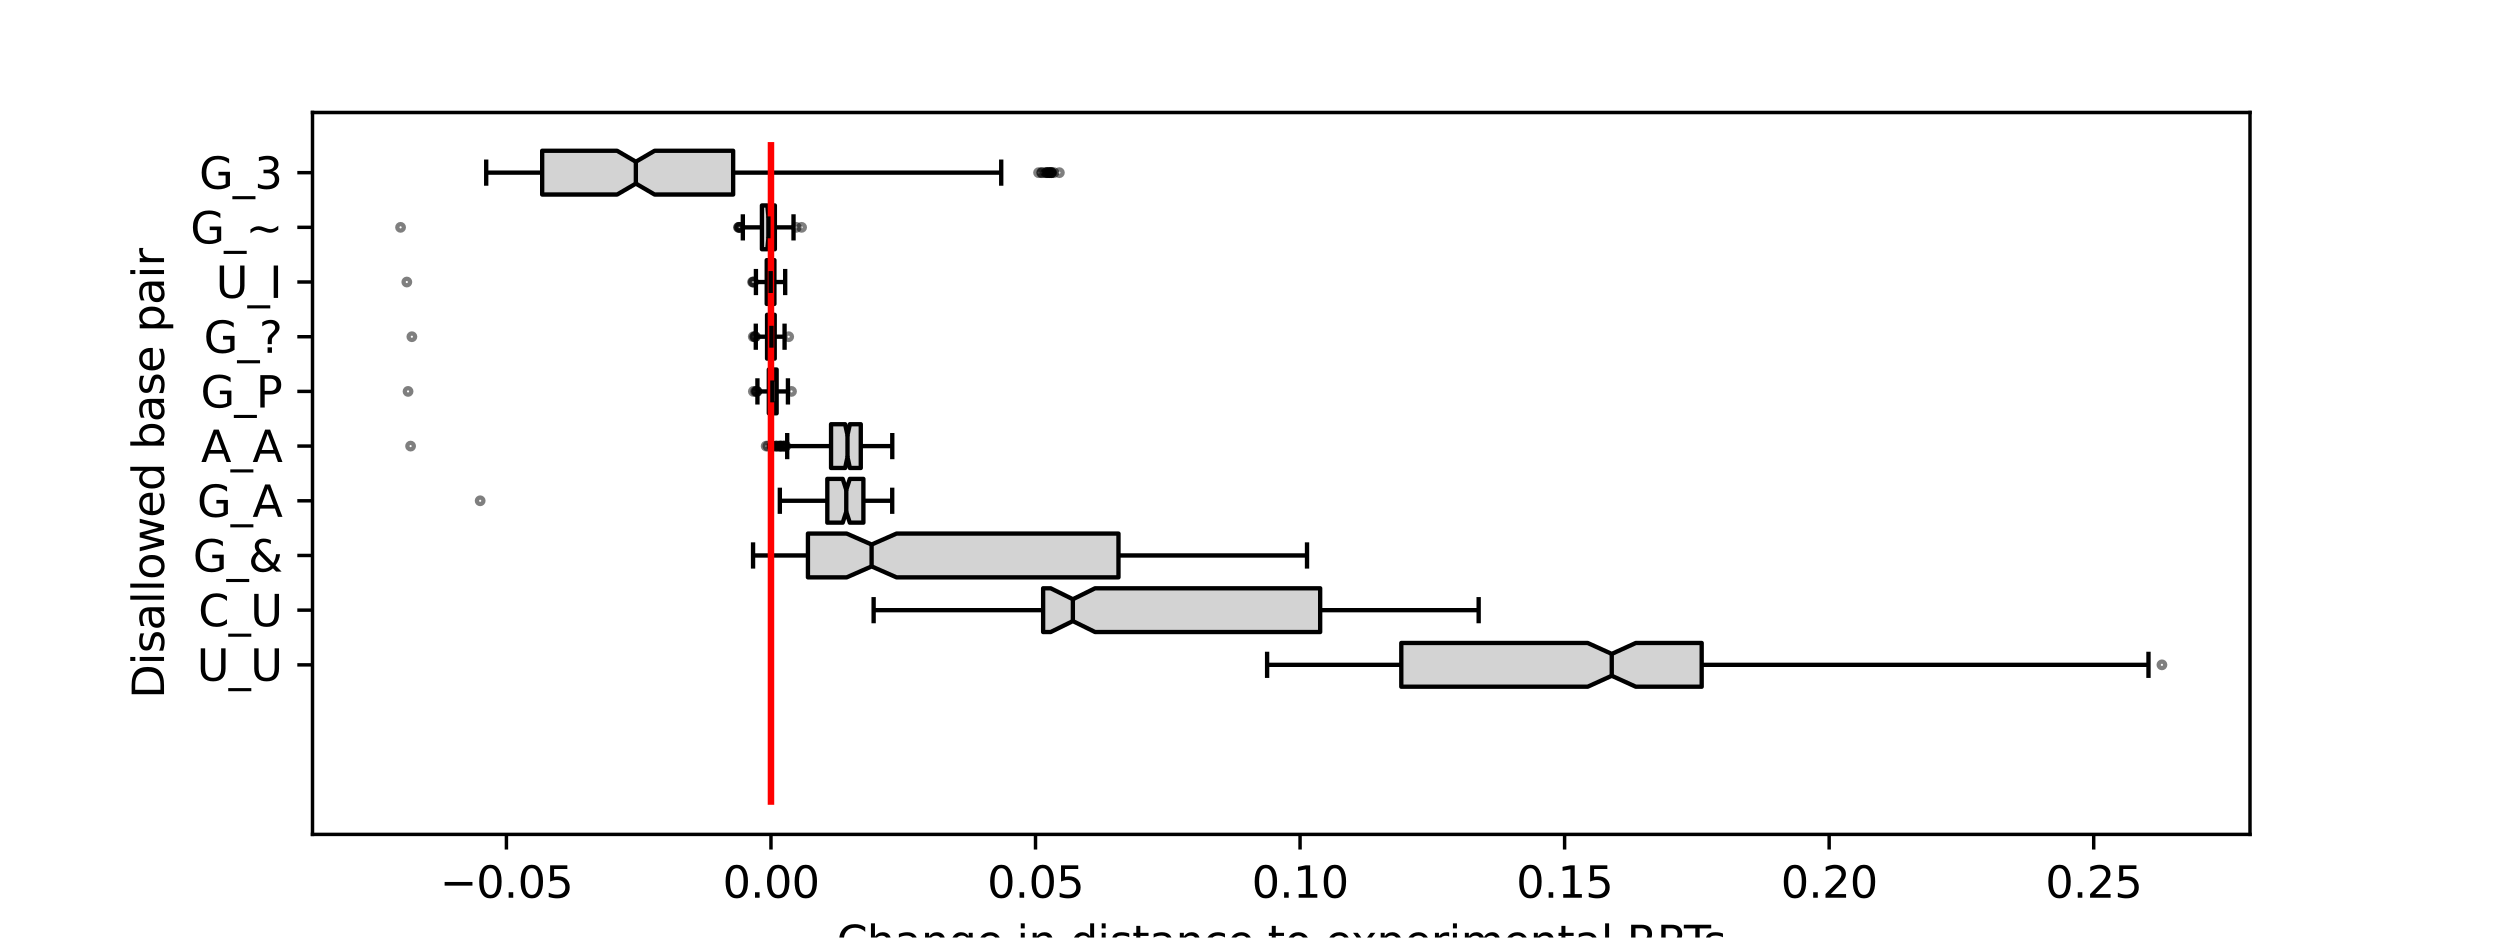 <?xml version="1.0" encoding="utf-8" standalone="no"?>
<!DOCTYPE svg PUBLIC "-//W3C//DTD SVG 1.1//EN"
  "http://www.w3.org/Graphics/SVG/1.1/DTD/svg11.dtd">
<svg xmlns:xlink="http://www.w3.org/1999/xlink" width="576pt" height="216pt" viewBox="0 0 576 216" xmlns="http://www.w3.org/2000/svg" version="1.1">
 <defs>
  <style type="text/css">*{stroke-linejoin: round; stroke-linecap: butt}</style>
 </defs>
 <g id="figure_1">
  <g id="patch_1">
   <path d="M 0 216 
L 576 216 
L 576 0 
L 0 0 
z
" style="fill: #ffffff"/>
  </g>
  <g id="axes_1">
   <g id="patch_2">
    <path d="M 72 192.24 
L 518.4 192.24 
L 518.4 25.92 
L 72 25.92 
z
" style="fill: #ffffff"/>
   </g>
   <g id="matplotlib.axis_1">
    <g id="xtick_1">
     <g id="line2d_1">
      <defs>
       <path id="m738ec7dc00" d="M 0 0 
L 0 3.5 
" style="stroke: #000000; stroke-width: 0.8"/>
      </defs>
      <g>
       <use xlink:href="#m738ec7dc00" x="116.68" y="192.24" style="stroke: #000000; stroke-width: 0.8"/>
      </g>
     </g>
     <g id="text_1">
      <!-- −0.05 -->
      <g transform="translate(101.357 206.838) scale(0.1 -0.1)">
       <defs>
        <path id="DejaVuSans-2212" d="M 678 2272 
L 4684 2272 
L 4684 1741 
L 678 1741 
L 678 2272 
z
" transform="scale(0.016)"/>
        <path id="DejaVuSans-30" d="M 2034 4250 
Q 1547 4250 1301 3770 
Q 1056 3291 1056 2328 
Q 1056 1369 1301 889 
Q 1547 409 2034 409 
Q 2525 409 2770 889 
Q 3016 1369 3016 2328 
Q 3016 3291 2770 3770 
Q 2525 4250 2034 4250 
z
M 2034 4750 
Q 2819 4750 3233 4129 
Q 3647 3509 3647 2328 
Q 3647 1150 3233 529 
Q 2819 -91 2034 -91 
Q 1250 -91 836 529 
Q 422 1150 422 2328 
Q 422 3509 836 4129 
Q 1250 4750 2034 4750 
z
" transform="scale(0.016)"/>
        <path id="DejaVuSans-2e" d="M 684 794 
L 1344 794 
L 1344 0 
L 684 0 
L 684 794 
z
" transform="scale(0.016)"/>
        <path id="DejaVuSans-35" d="M 691 4666 
L 3169 4666 
L 3169 4134 
L 1269 4134 
L 1269 2991 
Q 1406 3038 1543 3061 
Q 1681 3084 1819 3084 
Q 2600 3084 3056 2656 
Q 3513 2228 3513 1497 
Q 3513 744 3044 326 
Q 2575 -91 1722 -91 
Q 1428 -91 1123 -41 
Q 819 9 494 109 
L 494 744 
Q 775 591 1075 516 
Q 1375 441 1709 441 
Q 2250 441 2565 725 
Q 2881 1009 2881 1497 
Q 2881 1984 2565 2268 
Q 2250 2553 1709 2553 
Q 1456 2553 1204 2497 
Q 953 2441 691 2322 
L 691 4666 
z
" transform="scale(0.016)"/>
       </defs>
       <use xlink:href="#DejaVuSans-2212"/>
       <use xlink:href="#DejaVuSans-30" x="83.789"/>
       <use xlink:href="#DejaVuSans-2e" x="147.412"/>
       <use xlink:href="#DejaVuSans-30" x="179.199"/>
       <use xlink:href="#DejaVuSans-35" x="242.822"/>
      </g>
     </g>
    </g>
    <g id="xtick_2">
     <g id="line2d_2">
      <g>
       <use xlink:href="#m738ec7dc00" x="177.631" y="192.24" style="stroke: #000000; stroke-width: 0.8"/>
      </g>
     </g>
     <g id="text_2">
      <!-- 0.00 -->
      <g transform="translate(166.498 206.838) scale(0.1 -0.1)">
       <use xlink:href="#DejaVuSans-30"/>
       <use xlink:href="#DejaVuSans-2e" x="63.623"/>
       <use xlink:href="#DejaVuSans-30" x="95.41"/>
       <use xlink:href="#DejaVuSans-30" x="159.033"/>
      </g>
     </g>
    </g>
    <g id="xtick_3">
     <g id="line2d_3">
      <g>
       <use xlink:href="#m738ec7dc00" x="238.583" y="192.24" style="stroke: #000000; stroke-width: 0.8"/>
      </g>
     </g>
     <g id="text_3">
      <!-- 0.05 -->
      <g transform="translate(227.45 206.838) scale(0.1 -0.1)">
       <use xlink:href="#DejaVuSans-30"/>
       <use xlink:href="#DejaVuSans-2e" x="63.623"/>
       <use xlink:href="#DejaVuSans-30" x="95.41"/>
       <use xlink:href="#DejaVuSans-35" x="159.033"/>
      </g>
     </g>
    </g>
    <g id="xtick_4">
     <g id="line2d_4">
      <g>
       <use xlink:href="#m738ec7dc00" x="299.534" y="192.24" style="stroke: #000000; stroke-width: 0.8"/>
      </g>
     </g>
     <g id="text_4">
      <!-- 0.10 -->
      <g transform="translate(288.401 206.838) scale(0.1 -0.1)">
       <defs>
        <path id="DejaVuSans-31" d="M 794 531 
L 1825 531 
L 1825 4091 
L 703 3866 
L 703 4441 
L 1819 4666 
L 2450 4666 
L 2450 531 
L 3481 531 
L 3481 0 
L 794 0 
L 794 531 
z
" transform="scale(0.016)"/>
       </defs>
       <use xlink:href="#DejaVuSans-30"/>
       <use xlink:href="#DejaVuSans-2e" x="63.623"/>
       <use xlink:href="#DejaVuSans-31" x="95.41"/>
       <use xlink:href="#DejaVuSans-30" x="159.033"/>
      </g>
     </g>
    </g>
    <g id="xtick_5">
     <g id="line2d_5">
      <g>
       <use xlink:href="#m738ec7dc00" x="360.486" y="192.24" style="stroke: #000000; stroke-width: 0.8"/>
      </g>
     </g>
     <g id="text_5">
      <!-- 0.15 -->
      <g transform="translate(349.353 206.838) scale(0.1 -0.1)">
       <use xlink:href="#DejaVuSans-30"/>
       <use xlink:href="#DejaVuSans-2e" x="63.623"/>
       <use xlink:href="#DejaVuSans-31" x="95.41"/>
       <use xlink:href="#DejaVuSans-35" x="159.033"/>
      </g>
     </g>
    </g>
    <g id="xtick_6">
     <g id="line2d_6">
      <g>
       <use xlink:href="#m738ec7dc00" x="421.437" y="192.24" style="stroke: #000000; stroke-width: 0.8"/>
      </g>
     </g>
     <g id="text_6">
      <!-- 0.20 -->
      <g transform="translate(410.304 206.838) scale(0.1 -0.1)">
       <defs>
        <path id="DejaVuSans-32" d="M 1228 531 
L 3431 531 
L 3431 0 
L 469 0 
L 469 531 
Q 828 903 1448 1529 
Q 2069 2156 2228 2338 
Q 2531 2678 2651 2914 
Q 2772 3150 2772 3378 
Q 2772 3750 2511 3984 
Q 2250 4219 1831 4219 
Q 1534 4219 1204 4116 
Q 875 4013 500 3803 
L 500 4441 
Q 881 4594 1212 4672 
Q 1544 4750 1819 4750 
Q 2544 4750 2975 4387 
Q 3406 4025 3406 3419 
Q 3406 3131 3298 2873 
Q 3191 2616 2906 2266 
Q 2828 2175 2409 1742 
Q 1991 1309 1228 531 
z
" transform="scale(0.016)"/>
       </defs>
       <use xlink:href="#DejaVuSans-30"/>
       <use xlink:href="#DejaVuSans-2e" x="63.623"/>
       <use xlink:href="#DejaVuSans-32" x="95.41"/>
       <use xlink:href="#DejaVuSans-30" x="159.033"/>
      </g>
     </g>
    </g>
    <g id="xtick_7">
     <g id="line2d_7">
      <g>
       <use xlink:href="#m738ec7dc00" x="482.389" y="192.24" style="stroke: #000000; stroke-width: 0.8"/>
      </g>
     </g>
     <g id="text_7">
      <!-- 0.25 -->
      <g transform="translate(471.256 206.838) scale(0.1 -0.1)">
       <use xlink:href="#DejaVuSans-30"/>
       <use xlink:href="#DejaVuSans-2e" x="63.623"/>
       <use xlink:href="#DejaVuSans-32" x="95.41"/>
       <use xlink:href="#DejaVuSans-35" x="159.033"/>
      </g>
     </g>
    </g>
    <g id="text_8">
     <!-- Change in distance to experimental RRTs -->
     <g transform="translate(192.755 220.517) scale(0.1 -0.1)">
      <defs>
       <path id="DejaVuSans-43" d="M 4122 4306 
L 4122 3641 
Q 3803 3938 3442 4084 
Q 3081 4231 2675 4231 
Q 1875 4231 1450 3742 
Q 1025 3253 1025 2328 
Q 1025 1406 1450 917 
Q 1875 428 2675 428 
Q 3081 428 3442 575 
Q 3803 722 4122 1019 
L 4122 359 
Q 3791 134 3420 21 
Q 3050 -91 2638 -91 
Q 1578 -91 968 557 
Q 359 1206 359 2328 
Q 359 3453 968 4101 
Q 1578 4750 2638 4750 
Q 3056 4750 3426 4639 
Q 3797 4528 4122 4306 
z
" transform="scale(0.016)"/>
       <path id="DejaVuSans-68" d="M 3513 2113 
L 3513 0 
L 2938 0 
L 2938 2094 
Q 2938 2591 2744 2837 
Q 2550 3084 2163 3084 
Q 1697 3084 1428 2787 
Q 1159 2491 1159 1978 
L 1159 0 
L 581 0 
L 581 4863 
L 1159 4863 
L 1159 2956 
Q 1366 3272 1645 3428 
Q 1925 3584 2291 3584 
Q 2894 3584 3203 3211 
Q 3513 2838 3513 2113 
z
" transform="scale(0.016)"/>
       <path id="DejaVuSans-61" d="M 2194 1759 
Q 1497 1759 1228 1600 
Q 959 1441 959 1056 
Q 959 750 1161 570 
Q 1363 391 1709 391 
Q 2188 391 2477 730 
Q 2766 1069 2766 1631 
L 2766 1759 
L 2194 1759 
z
M 3341 1997 
L 3341 0 
L 2766 0 
L 2766 531 
Q 2569 213 2275 61 
Q 1981 -91 1556 -91 
Q 1019 -91 701 211 
Q 384 513 384 1019 
Q 384 1609 779 1909 
Q 1175 2209 1959 2209 
L 2766 2209 
L 2766 2266 
Q 2766 2663 2505 2880 
Q 2244 3097 1772 3097 
Q 1472 3097 1187 3025 
Q 903 2953 641 2809 
L 641 3341 
Q 956 3463 1253 3523 
Q 1550 3584 1831 3584 
Q 2591 3584 2966 3190 
Q 3341 2797 3341 1997 
z
" transform="scale(0.016)"/>
       <path id="DejaVuSans-6e" d="M 3513 2113 
L 3513 0 
L 2938 0 
L 2938 2094 
Q 2938 2591 2744 2837 
Q 2550 3084 2163 3084 
Q 1697 3084 1428 2787 
Q 1159 2491 1159 1978 
L 1159 0 
L 581 0 
L 581 3500 
L 1159 3500 
L 1159 2956 
Q 1366 3272 1645 3428 
Q 1925 3584 2291 3584 
Q 2894 3584 3203 3211 
Q 3513 2838 3513 2113 
z
" transform="scale(0.016)"/>
       <path id="DejaVuSans-67" d="M 2906 1791 
Q 2906 2416 2648 2759 
Q 2391 3103 1925 3103 
Q 1463 3103 1205 2759 
Q 947 2416 947 1791 
Q 947 1169 1205 825 
Q 1463 481 1925 481 
Q 2391 481 2648 825 
Q 2906 1169 2906 1791 
z
M 3481 434 
Q 3481 -459 3084 -895 
Q 2688 -1331 1869 -1331 
Q 1566 -1331 1297 -1286 
Q 1028 -1241 775 -1147 
L 775 -588 
Q 1028 -725 1275 -790 
Q 1522 -856 1778 -856 
Q 2344 -856 2625 -561 
Q 2906 -266 2906 331 
L 2906 616 
Q 2728 306 2450 153 
Q 2172 0 1784 0 
Q 1141 0 747 490 
Q 353 981 353 1791 
Q 353 2603 747 3093 
Q 1141 3584 1784 3584 
Q 2172 3584 2450 3431 
Q 2728 3278 2906 2969 
L 2906 3500 
L 3481 3500 
L 3481 434 
z
" transform="scale(0.016)"/>
       <path id="DejaVuSans-65" d="M 3597 1894 
L 3597 1613 
L 953 1613 
Q 991 1019 1311 708 
Q 1631 397 2203 397 
Q 2534 397 2845 478 
Q 3156 559 3463 722 
L 3463 178 
Q 3153 47 2828 -22 
Q 2503 -91 2169 -91 
Q 1331 -91 842 396 
Q 353 884 353 1716 
Q 353 2575 817 3079 
Q 1281 3584 2069 3584 
Q 2775 3584 3186 3129 
Q 3597 2675 3597 1894 
z
M 3022 2063 
Q 3016 2534 2758 2815 
Q 2500 3097 2075 3097 
Q 1594 3097 1305 2825 
Q 1016 2553 972 2059 
L 3022 2063 
z
" transform="scale(0.016)"/>
       <path id="DejaVuSans-20" transform="scale(0.016)"/>
       <path id="DejaVuSans-69" d="M 603 3500 
L 1178 3500 
L 1178 0 
L 603 0 
L 603 3500 
z
M 603 4863 
L 1178 4863 
L 1178 4134 
L 603 4134 
L 603 4863 
z
" transform="scale(0.016)"/>
       <path id="DejaVuSans-64" d="M 2906 2969 
L 2906 4863 
L 3481 4863 
L 3481 0 
L 2906 0 
L 2906 525 
Q 2725 213 2448 61 
Q 2172 -91 1784 -91 
Q 1150 -91 751 415 
Q 353 922 353 1747 
Q 353 2572 751 3078 
Q 1150 3584 1784 3584 
Q 2172 3584 2448 3432 
Q 2725 3281 2906 2969 
z
M 947 1747 
Q 947 1113 1208 752 
Q 1469 391 1925 391 
Q 2381 391 2643 752 
Q 2906 1113 2906 1747 
Q 2906 2381 2643 2742 
Q 2381 3103 1925 3103 
Q 1469 3103 1208 2742 
Q 947 2381 947 1747 
z
" transform="scale(0.016)"/>
       <path id="DejaVuSans-73" d="M 2834 3397 
L 2834 2853 
Q 2591 2978 2328 3040 
Q 2066 3103 1784 3103 
Q 1356 3103 1142 2972 
Q 928 2841 928 2578 
Q 928 2378 1081 2264 
Q 1234 2150 1697 2047 
L 1894 2003 
Q 2506 1872 2764 1633 
Q 3022 1394 3022 966 
Q 3022 478 2636 193 
Q 2250 -91 1575 -91 
Q 1294 -91 989 -36 
Q 684 19 347 128 
L 347 722 
Q 666 556 975 473 
Q 1284 391 1588 391 
Q 1994 391 2212 530 
Q 2431 669 2431 922 
Q 2431 1156 2273 1281 
Q 2116 1406 1581 1522 
L 1381 1569 
Q 847 1681 609 1914 
Q 372 2147 372 2553 
Q 372 3047 722 3315 
Q 1072 3584 1716 3584 
Q 2034 3584 2315 3537 
Q 2597 3491 2834 3397 
z
" transform="scale(0.016)"/>
       <path id="DejaVuSans-74" d="M 1172 4494 
L 1172 3500 
L 2356 3500 
L 2356 3053 
L 1172 3053 
L 1172 1153 
Q 1172 725 1289 603 
Q 1406 481 1766 481 
L 2356 481 
L 2356 0 
L 1766 0 
Q 1100 0 847 248 
Q 594 497 594 1153 
L 594 3053 
L 172 3053 
L 172 3500 
L 594 3500 
L 594 4494 
L 1172 4494 
z
" transform="scale(0.016)"/>
       <path id="DejaVuSans-63" d="M 3122 3366 
L 3122 2828 
Q 2878 2963 2633 3030 
Q 2388 3097 2138 3097 
Q 1578 3097 1268 2742 
Q 959 2388 959 1747 
Q 959 1106 1268 751 
Q 1578 397 2138 397 
Q 2388 397 2633 464 
Q 2878 531 3122 666 
L 3122 134 
Q 2881 22 2623 -34 
Q 2366 -91 2075 -91 
Q 1284 -91 818 406 
Q 353 903 353 1747 
Q 353 2603 823 3093 
Q 1294 3584 2113 3584 
Q 2378 3584 2631 3529 
Q 2884 3475 3122 3366 
z
" transform="scale(0.016)"/>
       <path id="DejaVuSans-6f" d="M 1959 3097 
Q 1497 3097 1228 2736 
Q 959 2375 959 1747 
Q 959 1119 1226 758 
Q 1494 397 1959 397 
Q 2419 397 2687 759 
Q 2956 1122 2956 1747 
Q 2956 2369 2687 2733 
Q 2419 3097 1959 3097 
z
M 1959 3584 
Q 2709 3584 3137 3096 
Q 3566 2609 3566 1747 
Q 3566 888 3137 398 
Q 2709 -91 1959 -91 
Q 1206 -91 779 398 
Q 353 888 353 1747 
Q 353 2609 779 3096 
Q 1206 3584 1959 3584 
z
" transform="scale(0.016)"/>
       <path id="DejaVuSans-78" d="M 3513 3500 
L 2247 1797 
L 3578 0 
L 2900 0 
L 1881 1375 
L 863 0 
L 184 0 
L 1544 1831 
L 300 3500 
L 978 3500 
L 1906 2253 
L 2834 3500 
L 3513 3500 
z
" transform="scale(0.016)"/>
       <path id="DejaVuSans-70" d="M 1159 525 
L 1159 -1331 
L 581 -1331 
L 581 3500 
L 1159 3500 
L 1159 2969 
Q 1341 3281 1617 3432 
Q 1894 3584 2278 3584 
Q 2916 3584 3314 3078 
Q 3713 2572 3713 1747 
Q 3713 922 3314 415 
Q 2916 -91 2278 -91 
Q 1894 -91 1617 61 
Q 1341 213 1159 525 
z
M 3116 1747 
Q 3116 2381 2855 2742 
Q 2594 3103 2138 3103 
Q 1681 3103 1420 2742 
Q 1159 2381 1159 1747 
Q 1159 1113 1420 752 
Q 1681 391 2138 391 
Q 2594 391 2855 752 
Q 3116 1113 3116 1747 
z
" transform="scale(0.016)"/>
       <path id="DejaVuSans-72" d="M 2631 2963 
Q 2534 3019 2420 3045 
Q 2306 3072 2169 3072 
Q 1681 3072 1420 2755 
Q 1159 2438 1159 1844 
L 1159 0 
L 581 0 
L 581 3500 
L 1159 3500 
L 1159 2956 
Q 1341 3275 1631 3429 
Q 1922 3584 2338 3584 
Q 2397 3584 2469 3576 
Q 2541 3569 2628 3553 
L 2631 2963 
z
" transform="scale(0.016)"/>
       <path id="DejaVuSans-6d" d="M 3328 2828 
Q 3544 3216 3844 3400 
Q 4144 3584 4550 3584 
Q 5097 3584 5394 3201 
Q 5691 2819 5691 2113 
L 5691 0 
L 5113 0 
L 5113 2094 
Q 5113 2597 4934 2840 
Q 4756 3084 4391 3084 
Q 3944 3084 3684 2787 
Q 3425 2491 3425 1978 
L 3425 0 
L 2847 0 
L 2847 2094 
Q 2847 2600 2669 2842 
Q 2491 3084 2119 3084 
Q 1678 3084 1418 2786 
Q 1159 2488 1159 1978 
L 1159 0 
L 581 0 
L 581 3500 
L 1159 3500 
L 1159 2956 
Q 1356 3278 1631 3431 
Q 1906 3584 2284 3584 
Q 2666 3584 2933 3390 
Q 3200 3197 3328 2828 
z
" transform="scale(0.016)"/>
       <path id="DejaVuSans-6c" d="M 603 4863 
L 1178 4863 
L 1178 0 
L 603 0 
L 603 4863 
z
" transform="scale(0.016)"/>
       <path id="DejaVuSans-52" d="M 2841 2188 
Q 3044 2119 3236 1894 
Q 3428 1669 3622 1275 
L 4263 0 
L 3584 0 
L 2988 1197 
Q 2756 1666 2539 1819 
Q 2322 1972 1947 1972 
L 1259 1972 
L 1259 0 
L 628 0 
L 628 4666 
L 2053 4666 
Q 2853 4666 3247 4331 
Q 3641 3997 3641 3322 
Q 3641 2881 3436 2590 
Q 3231 2300 2841 2188 
z
M 1259 4147 
L 1259 2491 
L 2053 2491 
Q 2509 2491 2742 2702 
Q 2975 2913 2975 3322 
Q 2975 3731 2742 3939 
Q 2509 4147 2053 4147 
L 1259 4147 
z
" transform="scale(0.016)"/>
       <path id="DejaVuSans-54" d="M -19 4666 
L 3928 4666 
L 3928 4134 
L 2272 4134 
L 2272 0 
L 1638 0 
L 1638 4134 
L -19 4134 
L -19 4666 
z
" transform="scale(0.016)"/>
      </defs>
      <use xlink:href="#DejaVuSans-43"/>
      <use xlink:href="#DejaVuSans-68" x="69.824"/>
      <use xlink:href="#DejaVuSans-61" x="133.203"/>
      <use xlink:href="#DejaVuSans-6e" x="194.482"/>
      <use xlink:href="#DejaVuSans-67" x="257.861"/>
      <use xlink:href="#DejaVuSans-65" x="321.338"/>
      <use xlink:href="#DejaVuSans-20" x="382.861"/>
      <use xlink:href="#DejaVuSans-69" x="414.648"/>
      <use xlink:href="#DejaVuSans-6e" x="442.432"/>
      <use xlink:href="#DejaVuSans-20" x="505.811"/>
      <use xlink:href="#DejaVuSans-64" x="537.598"/>
      <use xlink:href="#DejaVuSans-69" x="601.074"/>
      <use xlink:href="#DejaVuSans-73" x="628.857"/>
      <use xlink:href="#DejaVuSans-74" x="680.957"/>
      <use xlink:href="#DejaVuSans-61" x="720.166"/>
      <use xlink:href="#DejaVuSans-6e" x="781.445"/>
      <use xlink:href="#DejaVuSans-63" x="844.824"/>
      <use xlink:href="#DejaVuSans-65" x="899.805"/>
      <use xlink:href="#DejaVuSans-20" x="961.328"/>
      <use xlink:href="#DejaVuSans-74" x="993.115"/>
      <use xlink:href="#DejaVuSans-6f" x="1032.324"/>
      <use xlink:href="#DejaVuSans-20" x="1093.506"/>
      <use xlink:href="#DejaVuSans-65" x="1125.293"/>
      <use xlink:href="#DejaVuSans-78" x="1185.066"/>
      <use xlink:href="#DejaVuSans-70" x="1244.246"/>
      <use xlink:href="#DejaVuSans-65" x="1307.723"/>
      <use xlink:href="#DejaVuSans-72" x="1369.246"/>
      <use xlink:href="#DejaVuSans-69" x="1410.359"/>
      <use xlink:href="#DejaVuSans-6d" x="1438.143"/>
      <use xlink:href="#DejaVuSans-65" x="1535.555"/>
      <use xlink:href="#DejaVuSans-6e" x="1597.078"/>
      <use xlink:href="#DejaVuSans-74" x="1660.457"/>
      <use xlink:href="#DejaVuSans-61" x="1699.666"/>
      <use xlink:href="#DejaVuSans-6c" x="1760.945"/>
      <use xlink:href="#DejaVuSans-20" x="1788.729"/>
      <use xlink:href="#DejaVuSans-52" x="1820.516"/>
      <use xlink:href="#DejaVuSans-52" x="1889.998"/>
      <use xlink:href="#DejaVuSans-54" x="1952.23"/>
      <use xlink:href="#DejaVuSans-73" x="1996.814"/>
     </g>
    </g>
   </g>
   <g id="matplotlib.axis_2">
    <g id="ytick_1">
     <g id="line2d_8">
      <defs>
       <path id="mfed8ff271f" d="M 0 0 
L -3.5 0 
" style="stroke: #000000; stroke-width: 0.8"/>
      </defs>
      <g>
       <use xlink:href="#mfed8ff271f" x="72" y="39.78" style="stroke: #000000; stroke-width: 0.8"/>
      </g>
     </g>
     <g id="text_9">
      <!-- G_3 -->
      <g transform="translate(45.889 43.491) scale(0.1 -0.1)">
       <defs>
        <path id="DejaVuSans-47" d="M 3809 666 
L 3809 1919 
L 2778 1919 
L 2778 2438 
L 4434 2438 
L 4434 434 
Q 4069 175 3628 42 
Q 3188 -91 2688 -91 
Q 1594 -91 976 548 
Q 359 1188 359 2328 
Q 359 3472 976 4111 
Q 1594 4750 2688 4750 
Q 3144 4750 3555 4637 
Q 3966 4525 4313 4306 
L 4313 3634 
Q 3963 3931 3569 4081 
Q 3175 4231 2741 4231 
Q 1884 4231 1454 3753 
Q 1025 3275 1025 2328 
Q 1025 1384 1454 906 
Q 1884 428 2741 428 
Q 3075 428 3337 486 
Q 3600 544 3809 666 
z
" transform="scale(0.016)"/>
        <path id="DejaVuSans-5f" d="M 3263 -1063 
L 3263 -1509 
L -63 -1509 
L -63 -1063 
L 3263 -1063 
z
" transform="scale(0.016)"/>
        <path id="DejaVuSans-33" d="M 2597 2516 
Q 3050 2419 3304 2112 
Q 3559 1806 3559 1356 
Q 3559 666 3084 287 
Q 2609 -91 1734 -91 
Q 1441 -91 1130 -33 
Q 819 25 488 141 
L 488 750 
Q 750 597 1062 519 
Q 1375 441 1716 441 
Q 2309 441 2620 675 
Q 2931 909 2931 1356 
Q 2931 1769 2642 2001 
Q 2353 2234 1838 2234 
L 1294 2234 
L 1294 2753 
L 1863 2753 
Q 2328 2753 2575 2939 
Q 2822 3125 2822 3475 
Q 2822 3834 2567 4026 
Q 2313 4219 1838 4219 
Q 1578 4219 1281 4162 
Q 984 4106 628 3988 
L 628 4550 
Q 988 4650 1302 4700 
Q 1616 4750 1894 4750 
Q 2613 4750 3031 4423 
Q 3450 4097 3450 3541 
Q 3450 3153 3228 2886 
Q 3006 2619 2597 2516 
z
" transform="scale(0.016)"/>
       </defs>
       <use xlink:href="#DejaVuSans-47"/>
       <use xlink:href="#DejaVuSans-5f" x="77.49"/>
       <use xlink:href="#DejaVuSans-33" x="127.49"/>
      </g>
     </g>
    </g>
    <g id="ytick_2">
     <g id="line2d_9">
      <g>
       <use xlink:href="#mfed8ff271f" x="72" y="52.38" style="stroke: #000000; stroke-width: 0.8"/>
      </g>
     </g>
     <g id="text_10">
      <!-- G_~ -->
      <g transform="translate(43.872 56.091) scale(0.1 -0.1)">
       <defs>
        <path id="DejaVuSans-7e" d="M 4684 2553 
L 4684 1997 
Q 4356 1750 4076 1644 
Q 3797 1538 3494 1538 
Q 3150 1538 2694 1722 
Q 2659 1734 2644 1741 
Q 2622 1750 2575 1766 
Q 2091 1959 1797 1959 
Q 1522 1959 1253 1839 
Q 984 1719 678 1459 
L 678 2016 
Q 1006 2263 1286 2370 
Q 1566 2478 1869 2478 
Q 2213 2478 2672 2291 
Q 2703 2278 2719 2272 
Q 2744 2263 2788 2247 
Q 3272 2053 3566 2053 
Q 3834 2053 4098 2172 
Q 4363 2291 4684 2553 
z
" transform="scale(0.016)"/>
       </defs>
       <use xlink:href="#DejaVuSans-47"/>
       <use xlink:href="#DejaVuSans-5f" x="77.49"/>
       <use xlink:href="#DejaVuSans-7e" x="127.49"/>
      </g>
     </g>
    </g>
    <g id="ytick_3">
     <g id="line2d_10">
      <g>
       <use xlink:href="#mfed8ff271f" x="72" y="64.98" style="stroke: #000000; stroke-width: 0.8"/>
      </g>
     </g>
     <g id="text_11">
      <!-- U_I -->
      <g transform="translate(49.731 68.64) scale(0.1 -0.1)">
       <defs>
        <path id="DejaVuSans-55" d="M 556 4666 
L 1191 4666 
L 1191 1831 
Q 1191 1081 1462 751 
Q 1734 422 2344 422 
Q 2950 422 3222 751 
Q 3494 1081 3494 1831 
L 3494 4666 
L 4128 4666 
L 4128 1753 
Q 4128 841 3676 375 
Q 3225 -91 2344 -91 
Q 1459 -91 1007 375 
Q 556 841 556 1753 
L 556 4666 
z
" transform="scale(0.016)"/>
        <path id="DejaVuSans-49" d="M 628 4666 
L 1259 4666 
L 1259 0 
L 628 0 
L 628 4666 
z
" transform="scale(0.016)"/>
       </defs>
       <use xlink:href="#DejaVuSans-55"/>
       <use xlink:href="#DejaVuSans-5f" x="73.193"/>
       <use xlink:href="#DejaVuSans-49" x="123.193"/>
      </g>
     </g>
    </g>
    <g id="ytick_4">
     <g id="line2d_11">
      <g>
       <use xlink:href="#mfed8ff271f" x="72" y="77.58" style="stroke: #000000; stroke-width: 0.8"/>
      </g>
     </g>
     <g id="text_12">
      <!-- G_? -->
      <g transform="translate(46.944 81.291) scale(0.1 -0.1)">
       <defs>
        <path id="DejaVuSans-3f" d="M 1222 794 
L 1856 794 
L 1856 0 
L 1222 0 
L 1222 794 
z
M 1838 1253 
L 1241 1253 
L 1241 1734 
Q 1241 2050 1328 2253 
Q 1416 2456 1697 2725 
L 1978 3003 
Q 2156 3169 2236 3316 
Q 2316 3463 2316 3616 
Q 2316 3894 2111 4066 
Q 1906 4238 1569 4238 
Q 1322 4238 1042 4128 
Q 763 4019 459 3809 
L 459 4397 
Q 753 4575 1054 4662 
Q 1356 4750 1678 4750 
Q 2253 4750 2601 4447 
Q 2950 4144 2950 3647 
Q 2950 3409 2837 3195 
Q 2725 2981 2444 2713 
L 2169 2444 
Q 2022 2297 1961 2214 
Q 1900 2131 1875 2053 
Q 1856 1988 1847 1894 
Q 1838 1800 1838 1638 
L 1838 1253 
z
" transform="scale(0.016)"/>
       </defs>
       <use xlink:href="#DejaVuSans-47"/>
       <use xlink:href="#DejaVuSans-5f" x="77.49"/>
       <use xlink:href="#DejaVuSans-3f" x="127.49"/>
      </g>
     </g>
    </g>
    <g id="ytick_5">
     <g id="line2d_12">
      <g>
       <use xlink:href="#mfed8ff271f" x="72" y="90.18" style="stroke: #000000; stroke-width: 0.8"/>
      </g>
     </g>
     <g id="text_13">
      <!-- G_P -->
      <g transform="translate(46.222 93.891) scale(0.1 -0.1)">
       <defs>
        <path id="DejaVuSans-50" d="M 1259 4147 
L 1259 2394 
L 2053 2394 
Q 2494 2394 2734 2622 
Q 2975 2850 2975 3272 
Q 2975 3691 2734 3919 
Q 2494 4147 2053 4147 
L 1259 4147 
z
M 628 4666 
L 2053 4666 
Q 2838 4666 3239 4311 
Q 3641 3956 3641 3272 
Q 3641 2581 3239 2228 
Q 2838 1875 2053 1875 
L 1259 1875 
L 1259 0 
L 628 0 
L 628 4666 
z
" transform="scale(0.016)"/>
       </defs>
       <use xlink:href="#DejaVuSans-47"/>
       <use xlink:href="#DejaVuSans-5f" x="77.49"/>
       <use xlink:href="#DejaVuSans-50" x="127.49"/>
      </g>
     </g>
    </g>
    <g id="ytick_6">
     <g id="line2d_13">
      <g>
       <use xlink:href="#mfed8ff271f" x="72" y="102.78" style="stroke: #000000; stroke-width: 0.8"/>
      </g>
     </g>
     <g id="text_14">
      <!-- A_A -->
      <g transform="translate(46.319 106.44) scale(0.1 -0.1)">
       <defs>
        <path id="DejaVuSans-41" d="M 2188 4044 
L 1331 1722 
L 3047 1722 
L 2188 4044 
z
M 1831 4666 
L 2547 4666 
L 4325 0 
L 3669 0 
L 3244 1197 
L 1141 1197 
L 716 0 
L 50 0 
L 1831 4666 
z
" transform="scale(0.016)"/>
       </defs>
       <use xlink:href="#DejaVuSans-41"/>
       <use xlink:href="#DejaVuSans-5f" x="68.408"/>
       <use xlink:href="#DejaVuSans-41" x="118.408"/>
      </g>
     </g>
    </g>
    <g id="ytick_7">
     <g id="line2d_14">
      <g>
       <use xlink:href="#mfed8ff271f" x="72" y="115.38" style="stroke: #000000; stroke-width: 0.8"/>
      </g>
     </g>
     <g id="text_15">
      <!-- G_A -->
      <g transform="translate(45.411 119.091) scale(0.1 -0.1)">
       <use xlink:href="#DejaVuSans-47"/>
       <use xlink:href="#DejaVuSans-5f" x="77.49"/>
       <use xlink:href="#DejaVuSans-41" x="127.49"/>
      </g>
     </g>
    </g>
    <g id="ytick_8">
     <g id="line2d_15">
      <g>
       <use xlink:href="#mfed8ff271f" x="72" y="127.98" style="stroke: #000000; stroke-width: 0.8"/>
      </g>
     </g>
     <g id="text_16">
      <!-- G_&amp; -->
      <g transform="translate(44.453 131.691) scale(0.1 -0.1)">
       <defs>
        <path id="DejaVuSans-26" d="M 1556 2509 
Q 1272 2256 1139 2004 
Q 1006 1753 1006 1478 
Q 1006 1022 1337 719 
Q 1669 416 2169 416 
Q 2466 416 2725 514 
Q 2984 613 3213 813 
L 1556 2509 
z
M 1997 2859 
L 3584 1234 
Q 3769 1513 3872 1830 
Q 3975 2147 3994 2503 
L 4575 2503 
Q 4538 2091 4375 1687 
Q 4213 1284 3922 891 
L 4794 0 
L 4006 0 
L 3559 459 
Q 3234 181 2878 45 
Q 2522 -91 2113 -91 
Q 1359 -91 881 339 
Q 403 769 403 1441 
Q 403 1841 612 2192 
Q 822 2544 1241 2853 
Q 1091 3050 1012 3245 
Q 934 3441 934 3628 
Q 934 4134 1281 4442 
Q 1628 4750 2203 4750 
Q 2463 4750 2720 4694 
Q 2978 4638 3244 4525 
L 3244 3956 
Q 2972 4103 2725 4179 
Q 2478 4256 2266 4256 
Q 1938 4256 1733 4082 
Q 1528 3909 1528 3634 
Q 1528 3475 1620 3314 
Q 1713 3153 1997 2859 
z
" transform="scale(0.016)"/>
       </defs>
       <use xlink:href="#DejaVuSans-47"/>
       <use xlink:href="#DejaVuSans-5f" x="77.49"/>
       <use xlink:href="#DejaVuSans-26" x="127.49"/>
      </g>
     </g>
    </g>
    <g id="ytick_9">
     <g id="line2d_16">
      <g>
       <use xlink:href="#mfed8ff271f" x="72" y="140.58" style="stroke: #000000; stroke-width: 0.8"/>
      </g>
     </g>
     <g id="text_17">
      <!-- C_U -->
      <g transform="translate(45.698 144.291) scale(0.1 -0.1)">
       <use xlink:href="#DejaVuSans-43"/>
       <use xlink:href="#DejaVuSans-5f" x="69.824"/>
       <use xlink:href="#DejaVuSans-55" x="119.824"/>
      </g>
     </g>
    </g>
    <g id="ytick_10">
     <g id="line2d_17">
      <g>
       <use xlink:href="#mfed8ff271f" x="72" y="153.18" style="stroke: #000000; stroke-width: 0.8"/>
      </g>
     </g>
     <g id="text_18">
      <!-- U_U -->
      <g transform="translate(45.362 156.84) scale(0.1 -0.1)">
       <use xlink:href="#DejaVuSans-55"/>
       <use xlink:href="#DejaVuSans-5f" x="73.193"/>
       <use xlink:href="#DejaVuSans-55" x="123.193"/>
      </g>
     </g>
    </g>
    <g id="text_19">
     <!-- Disallowed base pair -->
     <g transform="translate(37.792 160.946) rotate(-90) scale(0.1 -0.1)">
      <defs>
       <path id="DejaVuSans-44" d="M 1259 4147 
L 1259 519 
L 2022 519 
Q 2988 519 3436 956 
Q 3884 1394 3884 2338 
Q 3884 3275 3436 3711 
Q 2988 4147 2022 4147 
L 1259 4147 
z
M 628 4666 
L 1925 4666 
Q 3281 4666 3915 4102 
Q 4550 3538 4550 2338 
Q 4550 1131 3912 565 
Q 3275 0 1925 0 
L 628 0 
L 628 4666 
z
" transform="scale(0.016)"/>
       <path id="DejaVuSans-77" d="M 269 3500 
L 844 3500 
L 1563 769 
L 2278 3500 
L 2956 3500 
L 3675 769 
L 4391 3500 
L 4966 3500 
L 4050 0 
L 3372 0 
L 2619 2869 
L 1863 0 
L 1184 0 
L 269 3500 
z
" transform="scale(0.016)"/>
       <path id="DejaVuSans-62" d="M 3116 1747 
Q 3116 2381 2855 2742 
Q 2594 3103 2138 3103 
Q 1681 3103 1420 2742 
Q 1159 2381 1159 1747 
Q 1159 1113 1420 752 
Q 1681 391 2138 391 
Q 2594 391 2855 752 
Q 3116 1113 3116 1747 
z
M 1159 2969 
Q 1341 3281 1617 3432 
Q 1894 3584 2278 3584 
Q 2916 3584 3314 3078 
Q 3713 2572 3713 1747 
Q 3713 922 3314 415 
Q 2916 -91 2278 -91 
Q 1894 -91 1617 61 
Q 1341 213 1159 525 
L 1159 0 
L 581 0 
L 581 4863 
L 1159 4863 
L 1159 2969 
z
" transform="scale(0.016)"/>
      </defs>
      <use xlink:href="#DejaVuSans-44"/>
      <use xlink:href="#DejaVuSans-69" x="77.002"/>
      <use xlink:href="#DejaVuSans-73" x="104.785"/>
      <use xlink:href="#DejaVuSans-61" x="156.885"/>
      <use xlink:href="#DejaVuSans-6c" x="218.164"/>
      <use xlink:href="#DejaVuSans-6c" x="245.947"/>
      <use xlink:href="#DejaVuSans-6f" x="273.73"/>
      <use xlink:href="#DejaVuSans-77" x="334.912"/>
      <use xlink:href="#DejaVuSans-65" x="416.699"/>
      <use xlink:href="#DejaVuSans-64" x="478.223"/>
      <use xlink:href="#DejaVuSans-20" x="541.699"/>
      <use xlink:href="#DejaVuSans-62" x="573.486"/>
      <use xlink:href="#DejaVuSans-61" x="636.963"/>
      <use xlink:href="#DejaVuSans-73" x="698.242"/>
      <use xlink:href="#DejaVuSans-65" x="750.342"/>
      <use xlink:href="#DejaVuSans-20" x="811.865"/>
      <use xlink:href="#DejaVuSans-70" x="843.652"/>
      <use xlink:href="#DejaVuSans-61" x="907.129"/>
      <use xlink:href="#DejaVuSans-69" x="968.408"/>
      <use xlink:href="#DejaVuSans-72" x="996.191"/>
     </g>
    </g>
   </g>
   <g id="patch_3">
    <path d="M 124.916 34.74 
L 124.916 44.82 
L 142.182 44.82 
L 146.5 42.3 
L 150.818 44.82 
L 168.917 44.82 
L 168.917 34.74 
L 150.818 34.74 
L 146.5 37.26 
L 142.182 34.74 
L 124.916 34.74 
z
" clip-path="url(#p66ad5613dd)" style="fill: #d3d3d3; stroke: #000000; stroke-linejoin: miter"/>
   </g>
   <g id="line2d_18">
    <path d="M 124.916 39.78 
L 112.021 39.78 
" clip-path="url(#p66ad5613dd)" style="fill: none; stroke: #000000"/>
   </g>
   <g id="line2d_19">
    <path d="M 168.917 39.78 
L 230.681 39.78 
" clip-path="url(#p66ad5613dd)" style="fill: none; stroke: #000000"/>
   </g>
   <g id="line2d_20">
    <path d="M 112.021 37.26 
L 112.021 42.3 
" clip-path="url(#p66ad5613dd)" style="fill: none; stroke: #000000; stroke-linecap: square"/>
   </g>
   <g id="line2d_21">
    <path d="M 230.681 37.26 
L 230.681 42.3 
" clip-path="url(#p66ad5613dd)" style="fill: none; stroke: #000000; stroke-linecap: square"/>
   </g>
   <g id="line2d_22">
    <defs>
     <path id="m16fde963fe" d="M 0 0.75 
C 0.199 0.75 0.39 0.671 0.53 0.53 
C 0.671 0.39 0.75 0.199 0.75 0 
C 0.75 -0.199 0.671 -0.39 0.53 -0.53 
C 0.39 -0.671 0.199 -0.75 0 -0.75 
C -0.199 -0.75 -0.39 -0.671 -0.53 -0.53 
C -0.671 -0.39 -0.75 -0.199 -0.75 0 
C -0.75 0.199 -0.671 0.39 -0.53 0.53 
C -0.39 0.671 -0.199 0.75 0 0.75 
z
" style="stroke: #000000; stroke-opacity: 0.5"/>
    </defs>
    <g clip-path="url(#p66ad5613dd)">
     <use xlink:href="#m16fde963fe" x="240.942" y="39.78" style="fill-opacity: 0; stroke: #000000; stroke-opacity: 0.5"/>
     <use xlink:href="#m16fde963fe" x="242.176" y="39.78" style="fill-opacity: 0; stroke: #000000; stroke-opacity: 0.5"/>
     <use xlink:href="#m16fde963fe" x="242.188" y="39.78" style="fill-opacity: 0; stroke: #000000; stroke-opacity: 0.5"/>
     <use xlink:href="#m16fde963fe" x="240.092" y="39.78" style="fill-opacity: 0; stroke: #000000; stroke-opacity: 0.5"/>
     <use xlink:href="#m16fde963fe" x="241.073" y="39.78" style="fill-opacity: 0; stroke: #000000; stroke-opacity: 0.5"/>
     <use xlink:href="#m16fde963fe" x="244.076" y="39.78" style="fill-opacity: 0; stroke: #000000; stroke-opacity: 0.5"/>
     <use xlink:href="#m16fde963fe" x="241.886" y="39.78" style="fill-opacity: 0; stroke: #000000; stroke-opacity: 0.5"/>
     <use xlink:href="#m16fde963fe" x="239.99" y="39.78" style="fill-opacity: 0; stroke: #000000; stroke-opacity: 0.5"/>
     <use xlink:href="#m16fde963fe" x="241.338" y="39.78" style="fill-opacity: 0; stroke: #000000; stroke-opacity: 0.5"/>
     <use xlink:href="#m16fde963fe" x="241.231" y="39.78" style="fill-opacity: 0; stroke: #000000; stroke-opacity: 0.5"/>
     <use xlink:href="#m16fde963fe" x="239.286" y="39.78" style="fill-opacity: 0; stroke: #000000; stroke-opacity: 0.5"/>
     <use xlink:href="#m16fde963fe" x="242.834" y="39.78" style="fill-opacity: 0; stroke: #000000; stroke-opacity: 0.5"/>
     <use xlink:href="#m16fde963fe" x="241.751" y="39.78" style="fill-opacity: 0; stroke: #000000; stroke-opacity: 0.5"/>
     <use xlink:href="#m16fde963fe" x="242.307" y="39.78" style="fill-opacity: 0; stroke: #000000; stroke-opacity: 0.5"/>
     <use xlink:href="#m16fde963fe" x="242.146" y="39.78" style="fill-opacity: 0; stroke: #000000; stroke-opacity: 0.5"/>
     <use xlink:href="#m16fde963fe" x="241.621" y="39.78" style="fill-opacity: 0; stroke: #000000; stroke-opacity: 0.5"/>
    </g>
   </g>
   <g id="patch_4">
    <path d="M 175.546 47.34 
L 175.546 57.42 
L 176.798 57.42 
L 177.037 54.9 
L 177.276 57.42 
L 178.529 57.42 
L 178.529 47.34 
L 177.276 47.34 
L 177.037 49.86 
L 176.798 47.34 
L 175.546 47.34 
z
" clip-path="url(#p66ad5613dd)" style="fill: #d3d3d3; stroke: #000000; stroke-linejoin: miter"/>
   </g>
   <g id="line2d_23">
    <path d="M 175.546 52.38 
L 171.151 52.38 
" clip-path="url(#p66ad5613dd)" style="fill: none; stroke: #000000"/>
   </g>
   <g id="line2d_24">
    <path d="M 178.529 52.38 
L 182.828 52.38 
" clip-path="url(#p66ad5613dd)" style="fill: none; stroke: #000000"/>
   </g>
   <g id="line2d_25">
    <path d="M 171.151 49.86 
L 171.151 54.9 
" clip-path="url(#p66ad5613dd)" style="fill: none; stroke: #000000; stroke-linecap: square"/>
   </g>
   <g id="line2d_26">
    <path d="M 182.828 49.86 
L 182.828 54.9 
" clip-path="url(#p66ad5613dd)" style="fill: none; stroke: #000000; stroke-linecap: square"/>
   </g>
   <g id="line2d_27">
    <g clip-path="url(#p66ad5613dd)">
     <use xlink:href="#m16fde963fe" x="170.479" y="52.38" style="fill-opacity: 0; stroke: #000000; stroke-opacity: 0.5"/>
     <use xlink:href="#m16fde963fe" x="170.246" y="52.38" style="fill-opacity: 0; stroke: #000000; stroke-opacity: 0.5"/>
     <use xlink:href="#m16fde963fe" x="170.536" y="52.38" style="fill-opacity: 0; stroke: #000000; stroke-opacity: 0.5"/>
     <use xlink:href="#m16fde963fe" x="170.3" y="52.38" style="fill-opacity: 0; stroke: #000000; stroke-opacity: 0.5"/>
     <use xlink:href="#m16fde963fe" x="92.291" y="52.38" style="fill-opacity: 0; stroke: #000000; stroke-opacity: 0.5"/>
     <use xlink:href="#m16fde963fe" x="170.137" y="52.38" style="fill-opacity: 0; stroke: #000000; stroke-opacity: 0.5"/>
     <use xlink:href="#m16fde963fe" x="183.483" y="52.38" style="fill-opacity: 0; stroke: #000000; stroke-opacity: 0.5"/>
     <use xlink:href="#m16fde963fe" x="184.689" y="52.38" style="fill-opacity: 0; stroke: #000000; stroke-opacity: 0.5"/>
    </g>
   </g>
   <g id="patch_5">
    <path d="M 176.653 59.94 
L 176.653 70.02 
L 177.421 70.02 
L 177.564 67.5 
L 177.706 70.02 
L 178.428 70.02 
L 178.428 59.94 
L 177.706 59.94 
L 177.564 62.46 
L 177.421 59.94 
L 176.653 59.94 
z
" clip-path="url(#p66ad5613dd)" style="fill: #d3d3d3; stroke: #000000; stroke-linejoin: miter"/>
   </g>
   <g id="line2d_28">
    <path d="M 176.653 64.98 
L 174.164 64.98 
" clip-path="url(#p66ad5613dd)" style="fill: none; stroke: #000000"/>
   </g>
   <g id="line2d_29">
    <path d="M 178.428 64.98 
L 180.906 64.98 
" clip-path="url(#p66ad5613dd)" style="fill: none; stroke: #000000"/>
   </g>
   <g id="line2d_30">
    <path d="M 174.164 62.46 
L 174.164 67.5 
" clip-path="url(#p66ad5613dd)" style="fill: none; stroke: #000000; stroke-linecap: square"/>
   </g>
   <g id="line2d_31">
    <path d="M 180.906 62.46 
L 180.906 67.5 
" clip-path="url(#p66ad5613dd)" style="fill: none; stroke: #000000; stroke-linecap: square"/>
   </g>
   <g id="line2d_32">
    <g clip-path="url(#p66ad5613dd)">
     <use xlink:href="#m16fde963fe" x="173.384" y="64.98" style="fill-opacity: 0; stroke: #000000; stroke-opacity: 0.5"/>
     <use xlink:href="#m16fde963fe" x="173.643" y="64.98" style="fill-opacity: 0; stroke: #000000; stroke-opacity: 0.5"/>
     <use xlink:href="#m16fde963fe" x="93.732" y="64.98" style="fill-opacity: 0; stroke: #000000; stroke-opacity: 0.5"/>
     <use xlink:href="#m16fde963fe" x="173.532" y="64.98" style="fill-opacity: 0; stroke: #000000; stroke-opacity: 0.5"/>
    </g>
   </g>
   <g id="patch_6">
    <path d="M 176.73 72.54 
L 176.73 82.62 
L 177.602 82.62 
L 177.744 80.1 
L 177.885 82.62 
L 178.496 82.62 
L 178.496 72.54 
L 177.885 72.54 
L 177.744 75.06 
L 177.602 72.54 
L 176.73 72.54 
z
" clip-path="url(#p66ad5613dd)" style="fill: #d3d3d3; stroke: #000000; stroke-linejoin: miter"/>
   </g>
   <g id="line2d_33">
    <path d="M 176.73 77.58 
L 174.135 77.58 
" clip-path="url(#p66ad5613dd)" style="fill: none; stroke: #000000"/>
   </g>
   <g id="line2d_34">
    <path d="M 178.496 77.58 
L 180.765 77.58 
" clip-path="url(#p66ad5613dd)" style="fill: none; stroke: #000000"/>
   </g>
   <g id="line2d_35">
    <path d="M 174.135 75.06 
L 174.135 80.1 
" clip-path="url(#p66ad5613dd)" style="fill: none; stroke: #000000; stroke-linecap: square"/>
   </g>
   <g id="line2d_36">
    <path d="M 180.765 75.06 
L 180.765 80.1 
" clip-path="url(#p66ad5613dd)" style="fill: none; stroke: #000000; stroke-linecap: square"/>
   </g>
   <g id="line2d_37">
    <g clip-path="url(#p66ad5613dd)">
     <use xlink:href="#m16fde963fe" x="173.551" y="77.58" style="fill-opacity: 0; stroke: #000000; stroke-opacity: 0.5"/>
     <use xlink:href="#m16fde963fe" x="173.891" y="77.58" style="fill-opacity: 0; stroke: #000000; stroke-opacity: 0.5"/>
     <use xlink:href="#m16fde963fe" x="94.896" y="77.58" style="fill-opacity: 0; stroke: #000000; stroke-opacity: 0.5"/>
     <use xlink:href="#m16fde963fe" x="173.931" y="77.58" style="fill-opacity: 0; stroke: #000000; stroke-opacity: 0.5"/>
     <use xlink:href="#m16fde963fe" x="174.072" y="77.58" style="fill-opacity: 0; stroke: #000000; stroke-opacity: 0.5"/>
     <use xlink:href="#m16fde963fe" x="181.712" y="77.58" style="fill-opacity: 0; stroke: #000000; stroke-opacity: 0.5"/>
    </g>
   </g>
   <g id="patch_7">
    <path d="M 177.135 85.14 
L 177.135 95.22 
L 177.822 95.22 
L 177.966 92.7 
L 178.111 95.22 
L 178.935 95.22 
L 178.935 85.14 
L 178.111 85.14 
L 177.966 87.66 
L 177.822 85.14 
L 177.135 85.14 
z
" clip-path="url(#p66ad5613dd)" style="fill: #d3d3d3; stroke: #000000; stroke-linejoin: miter"/>
   </g>
   <g id="line2d_38">
    <path d="M 177.135 90.18 
L 174.512 90.18 
" clip-path="url(#p66ad5613dd)" style="fill: none; stroke: #000000"/>
   </g>
   <g id="line2d_39">
    <path d="M 178.935 90.18 
L 181.54 90.18 
" clip-path="url(#p66ad5613dd)" style="fill: none; stroke: #000000"/>
   </g>
   <g id="line2d_40">
    <path d="M 174.512 87.66 
L 174.512 92.7 
" clip-path="url(#p66ad5613dd)" style="fill: none; stroke: #000000; stroke-linecap: square"/>
   </g>
   <g id="line2d_41">
    <path d="M 181.54 87.66 
L 181.54 92.7 
" clip-path="url(#p66ad5613dd)" style="fill: none; stroke: #000000; stroke-linecap: square"/>
   </g>
   <g id="line2d_42">
    <g clip-path="url(#p66ad5613dd)">
     <use xlink:href="#m16fde963fe" x="173.575" y="90.18" style="fill-opacity: 0; stroke: #000000; stroke-opacity: 0.5"/>
     <use xlink:href="#m16fde963fe" x="174.307" y="90.18" style="fill-opacity: 0; stroke: #000000; stroke-opacity: 0.5"/>
     <use xlink:href="#m16fde963fe" x="174.395" y="90.18" style="fill-opacity: 0; stroke: #000000; stroke-opacity: 0.5"/>
     <use xlink:href="#m16fde963fe" x="174.409" y="90.18" style="fill-opacity: 0; stroke: #000000; stroke-opacity: 0.5"/>
     <use xlink:href="#m16fde963fe" x="94.015" y="90.18" style="fill-opacity: 0; stroke: #000000; stroke-opacity: 0.5"/>
     <use xlink:href="#m16fde963fe" x="174.087" y="90.18" style="fill-opacity: 0; stroke: #000000; stroke-opacity: 0.5"/>
     <use xlink:href="#m16fde963fe" x="182.363" y="90.18" style="fill-opacity: 0; stroke: #000000; stroke-opacity: 0.5"/>
    </g>
   </g>
   <g id="patch_8">
    <path d="M 191.474 97.74 
L 191.474 107.82 
L 194.714 107.82 
L 195.262 105.3 
L 195.811 107.82 
L 198.324 107.82 
L 198.324 97.74 
L 195.811 97.74 
L 195.262 100.26 
L 194.714 97.74 
L 191.474 97.74 
z
" clip-path="url(#p66ad5613dd)" style="fill: #d3d3d3; stroke: #000000; stroke-linejoin: miter"/>
   </g>
   <g id="line2d_43">
    <path d="M 191.474 102.78 
L 181.372 102.78 
" clip-path="url(#p66ad5613dd)" style="fill: none; stroke: #000000"/>
   </g>
   <g id="line2d_44">
    <path d="M 198.324 102.78 
L 205.579 102.78 
" clip-path="url(#p66ad5613dd)" style="fill: none; stroke: #000000"/>
   </g>
   <g id="line2d_45">
    <path d="M 181.372 100.26 
L 181.372 105.3 
" clip-path="url(#p66ad5613dd)" style="fill: none; stroke: #000000; stroke-linecap: square"/>
   </g>
   <g id="line2d_46">
    <path d="M 205.579 100.26 
L 205.579 105.3 
" clip-path="url(#p66ad5613dd)" style="fill: none; stroke: #000000; stroke-linecap: square"/>
   </g>
   <g id="line2d_47">
    <g clip-path="url(#p66ad5613dd)">
     <use xlink:href="#m16fde963fe" x="94.6" y="102.78" style="fill-opacity: 0; stroke: #000000; stroke-opacity: 0.5"/>
     <use xlink:href="#m16fde963fe" x="180.556" y="102.78" style="fill-opacity: 0; stroke: #000000; stroke-opacity: 0.5"/>
     <use xlink:href="#m16fde963fe" x="176.935" y="102.78" style="fill-opacity: 0; stroke: #000000; stroke-opacity: 0.5"/>
     <use xlink:href="#m16fde963fe" x="179.568" y="102.78" style="fill-opacity: 0; stroke: #000000; stroke-opacity: 0.5"/>
     <use xlink:href="#m16fde963fe" x="179.826" y="102.78" style="fill-opacity: 0; stroke: #000000; stroke-opacity: 0.5"/>
     <use xlink:href="#m16fde963fe" x="180.966" y="102.78" style="fill-opacity: 0; stroke: #000000; stroke-opacity: 0.5"/>
     <use xlink:href="#m16fde963fe" x="180.106" y="102.78" style="fill-opacity: 0; stroke: #000000; stroke-opacity: 0.5"/>
     <use xlink:href="#m16fde963fe" x="180.48" y="102.78" style="fill-opacity: 0; stroke: #000000; stroke-opacity: 0.5"/>
     <use xlink:href="#m16fde963fe" x="177.822" y="102.78" style="fill-opacity: 0; stroke: #000000; stroke-opacity: 0.5"/>
     <use xlink:href="#m16fde963fe" x="176.524" y="102.78" style="fill-opacity: 0; stroke: #000000; stroke-opacity: 0.5"/>
     <use xlink:href="#m16fde963fe" x="177.974" y="102.78" style="fill-opacity: 0; stroke: #000000; stroke-opacity: 0.5"/>
     <use xlink:href="#m16fde963fe" x="181.034" y="102.78" style="fill-opacity: 0; stroke: #000000; stroke-opacity: 0.5"/>
     <use xlink:href="#m16fde963fe" x="180.656" y="102.78" style="fill-opacity: 0; stroke: #000000; stroke-opacity: 0.5"/>
     <use xlink:href="#m16fde963fe" x="178.788" y="102.78" style="fill-opacity: 0; stroke: #000000; stroke-opacity: 0.5"/>
     <use xlink:href="#m16fde963fe" x="177.953" y="102.78" style="fill-opacity: 0; stroke: #000000; stroke-opacity: 0.5"/>
     <use xlink:href="#m16fde963fe" x="178.976" y="102.78" style="fill-opacity: 0; stroke: #000000; stroke-opacity: 0.5"/>
     <use xlink:href="#m16fde963fe" x="179.299" y="102.78" style="fill-opacity: 0; stroke: #000000; stroke-opacity: 0.5"/>
     <use xlink:href="#m16fde963fe" x="179.949" y="102.78" style="fill-opacity: 0; stroke: #000000; stroke-opacity: 0.5"/>
     <use xlink:href="#m16fde963fe" x="179.798" y="102.78" style="fill-opacity: 0; stroke: #000000; stroke-opacity: 0.5"/>
     <use xlink:href="#m16fde963fe" x="178.754" y="102.78" style="fill-opacity: 0; stroke: #000000; stroke-opacity: 0.5"/>
     <use xlink:href="#m16fde963fe" x="178.129" y="102.78" style="fill-opacity: 0; stroke: #000000; stroke-opacity: 0.5"/>
    </g>
   </g>
   <g id="patch_9">
    <path d="M 190.613 110.34 
L 190.613 120.42 
L 194.165 120.42 
L 194.98 117.9 
L 195.796 120.42 
L 198.924 120.42 
L 198.924 110.34 
L 195.796 110.34 
L 194.98 112.86 
L 194.165 110.34 
L 190.613 110.34 
z
" clip-path="url(#p66ad5613dd)" style="fill: #d3d3d3; stroke: #000000; stroke-linejoin: miter"/>
   </g>
   <g id="line2d_48">
    <path d="M 190.613 115.38 
L 179.675 115.38 
" clip-path="url(#p66ad5613dd)" style="fill: none; stroke: #000000"/>
   </g>
   <g id="line2d_49">
    <path d="M 198.924 115.38 
L 205.565 115.38 
" clip-path="url(#p66ad5613dd)" style="fill: none; stroke: #000000"/>
   </g>
   <g id="line2d_50">
    <path d="M 179.675 112.86 
L 179.675 117.9 
" clip-path="url(#p66ad5613dd)" style="fill: none; stroke: #000000; stroke-linecap: square"/>
   </g>
   <g id="line2d_51">
    <path d="M 205.565 112.86 
L 205.565 117.9 
" clip-path="url(#p66ad5613dd)" style="fill: none; stroke: #000000; stroke-linecap: square"/>
   </g>
   <g id="line2d_52">
    <g clip-path="url(#p66ad5613dd)">
     <use xlink:href="#m16fde963fe" x="110.63" y="115.38" style="fill-opacity: 0; stroke: #000000; stroke-opacity: 0.5"/>
    </g>
   </g>
   <g id="patch_10">
    <path d="M 186.149 122.94 
L 186.149 133.02 
L 195.084 133.02 
L 200.817 130.5 
L 206.549 133.02 
L 257.698 133.02 
L 257.698 122.94 
L 206.549 122.94 
L 200.817 125.46 
L 195.084 122.94 
L 186.149 122.94 
z
" clip-path="url(#p66ad5613dd)" style="fill: #d3d3d3; stroke: #000000; stroke-linejoin: miter"/>
   </g>
   <g id="line2d_53">
    <path d="M 186.149 127.98 
L 173.505 127.98 
" clip-path="url(#p66ad5613dd)" style="fill: none; stroke: #000000"/>
   </g>
   <g id="line2d_54">
    <path d="M 257.698 127.98 
L 301.138 127.98 
" clip-path="url(#p66ad5613dd)" style="fill: none; stroke: #000000"/>
   </g>
   <g id="line2d_55">
    <path d="M 173.505 125.46 
L 173.505 130.5 
" clip-path="url(#p66ad5613dd)" style="fill: none; stroke: #000000; stroke-linecap: square"/>
   </g>
   <g id="line2d_56">
    <path d="M 301.138 125.46 
L 301.138 130.5 
" clip-path="url(#p66ad5613dd)" style="fill: none; stroke: #000000; stroke-linecap: square"/>
   </g>
   <g id="line2d_57"/>
   <g id="patch_11">
    <path d="M 240.337 135.54 
L 240.337 145.62 
L 242.074 145.62 
L 247.188 143.1 
L 252.302 145.62 
L 304.167 145.62 
L 304.167 135.54 
L 252.302 135.54 
L 247.188 138.06 
L 242.074 135.54 
L 240.337 135.54 
z
" clip-path="url(#p66ad5613dd)" style="fill: #d3d3d3; stroke: #000000; stroke-linejoin: miter"/>
   </g>
   <g id="line2d_58">
    <path d="M 240.337 140.58 
L 201.284 140.58 
" clip-path="url(#p66ad5613dd)" style="fill: none; stroke: #000000"/>
   </g>
   <g id="line2d_59">
    <path d="M 304.167 140.58 
L 340.683 140.58 
" clip-path="url(#p66ad5613dd)" style="fill: none; stroke: #000000"/>
   </g>
   <g id="line2d_60">
    <path d="M 201.284 138.06 
L 201.284 143.1 
" clip-path="url(#p66ad5613dd)" style="fill: none; stroke: #000000; stroke-linecap: square"/>
   </g>
   <g id="line2d_61">
    <path d="M 340.683 138.06 
L 340.683 143.1 
" clip-path="url(#p66ad5613dd)" style="fill: none; stroke: #000000; stroke-linecap: square"/>
   </g>
   <g id="line2d_62"/>
   <g id="patch_12">
    <path d="M 322.859 148.14 
L 322.859 158.22 
L 365.801 158.22 
L 371.346 155.7 
L 376.891 158.22 
L 392.068 158.22 
L 392.068 148.14 
L 376.891 148.14 
L 371.346 150.66 
L 365.801 148.14 
L 322.859 148.14 
z
" clip-path="url(#p66ad5613dd)" style="fill: #d3d3d3; stroke: #000000; stroke-linejoin: miter"/>
   </g>
   <g id="line2d_63">
    <path d="M 322.859 153.18 
L 291.942 153.18 
" clip-path="url(#p66ad5613dd)" style="fill: none; stroke: #000000"/>
   </g>
   <g id="line2d_64">
    <path d="M 392.068 153.18 
L 495.01 153.18 
" clip-path="url(#p66ad5613dd)" style="fill: none; stroke: #000000"/>
   </g>
   <g id="line2d_65">
    <path d="M 291.942 150.66 
L 291.942 155.7 
" clip-path="url(#p66ad5613dd)" style="fill: none; stroke: #000000; stroke-linecap: square"/>
   </g>
   <g id="line2d_66">
    <path d="M 495.01 150.66 
L 495.01 155.7 
" clip-path="url(#p66ad5613dd)" style="fill: none; stroke: #000000; stroke-linecap: square"/>
   </g>
   <g id="line2d_67">
    <g clip-path="url(#p66ad5613dd)">
     <use xlink:href="#m16fde963fe" x="498.109" y="153.18" style="fill-opacity: 0; stroke: #000000; stroke-opacity: 0.5"/>
    </g>
   </g>
   <g id="line2d_68">
    <path d="M 177.631 33.48 
L 177.631 184.68 
" clip-path="url(#p66ad5613dd)" style="fill: none; stroke: #ff0000; stroke-width: 1.5; stroke-linecap: square"/>
   </g>
   <g id="line2d_69">
    <path d="M 146.5 37.26 
L 146.5 42.3 
" clip-path="url(#p66ad5613dd)" style="fill: none; stroke: #000000"/>
   </g>
   <g id="line2d_70">
    <path d="M 177.037 49.86 
L 177.037 54.9 
" clip-path="url(#p66ad5613dd)" style="fill: none; stroke: #000000"/>
   </g>
   <g id="line2d_71">
    <path d="M 177.564 62.46 
L 177.564 67.5 
" clip-path="url(#p66ad5613dd)" style="fill: none; stroke: #000000"/>
   </g>
   <g id="line2d_72">
    <path d="M 177.744 75.06 
L 177.744 80.1 
" clip-path="url(#p66ad5613dd)" style="fill: none; stroke: #000000"/>
   </g>
   <g id="line2d_73">
    <path d="M 177.966 87.66 
L 177.966 92.7 
" clip-path="url(#p66ad5613dd)" style="fill: none; stroke: #000000"/>
   </g>
   <g id="line2d_74">
    <path d="M 195.262 100.26 
L 195.262 105.3 
" clip-path="url(#p66ad5613dd)" style="fill: none; stroke: #000000"/>
   </g>
   <g id="line2d_75">
    <path d="M 194.98 112.86 
L 194.98 117.9 
" clip-path="url(#p66ad5613dd)" style="fill: none; stroke: #000000"/>
   </g>
   <g id="line2d_76">
    <path d="M 200.817 125.46 
L 200.817 130.5 
" clip-path="url(#p66ad5613dd)" style="fill: none; stroke: #000000"/>
   </g>
   <g id="line2d_77">
    <path d="M 247.188 138.06 
L 247.188 143.1 
" clip-path="url(#p66ad5613dd)" style="fill: none; stroke: #000000"/>
   </g>
   <g id="line2d_78">
    <path d="M 371.346 150.66 
L 371.346 155.7 
" clip-path="url(#p66ad5613dd)" style="fill: none; stroke: #000000"/>
   </g>
   <g id="patch_13">
    <path d="M 72 192.24 
L 72 25.92 
" style="fill: none; stroke: #000000; stroke-width: 0.8; stroke-linejoin: miter; stroke-linecap: square"/>
   </g>
   <g id="patch_14">
    <path d="M 518.4 192.24 
L 518.4 25.92 
" style="fill: none; stroke: #000000; stroke-width: 0.8; stroke-linejoin: miter; stroke-linecap: square"/>
   </g>
   <g id="patch_15">
    <path d="M 72 192.24 
L 518.4 192.24 
" style="fill: none; stroke: #000000; stroke-width: 0.8; stroke-linejoin: miter; stroke-linecap: square"/>
   </g>
   <g id="patch_16">
    <path d="M 72 25.92 
L 518.4 25.92 
" style="fill: none; stroke: #000000; stroke-width: 0.8; stroke-linejoin: miter; stroke-linecap: square"/>
   </g>
  </g>
 </g>
 <defs>
  <clipPath id="p66ad5613dd">
   <rect x="72" y="25.92" width="446.4" height="166.32"/>
  </clipPath>
 </defs>
</svg>

